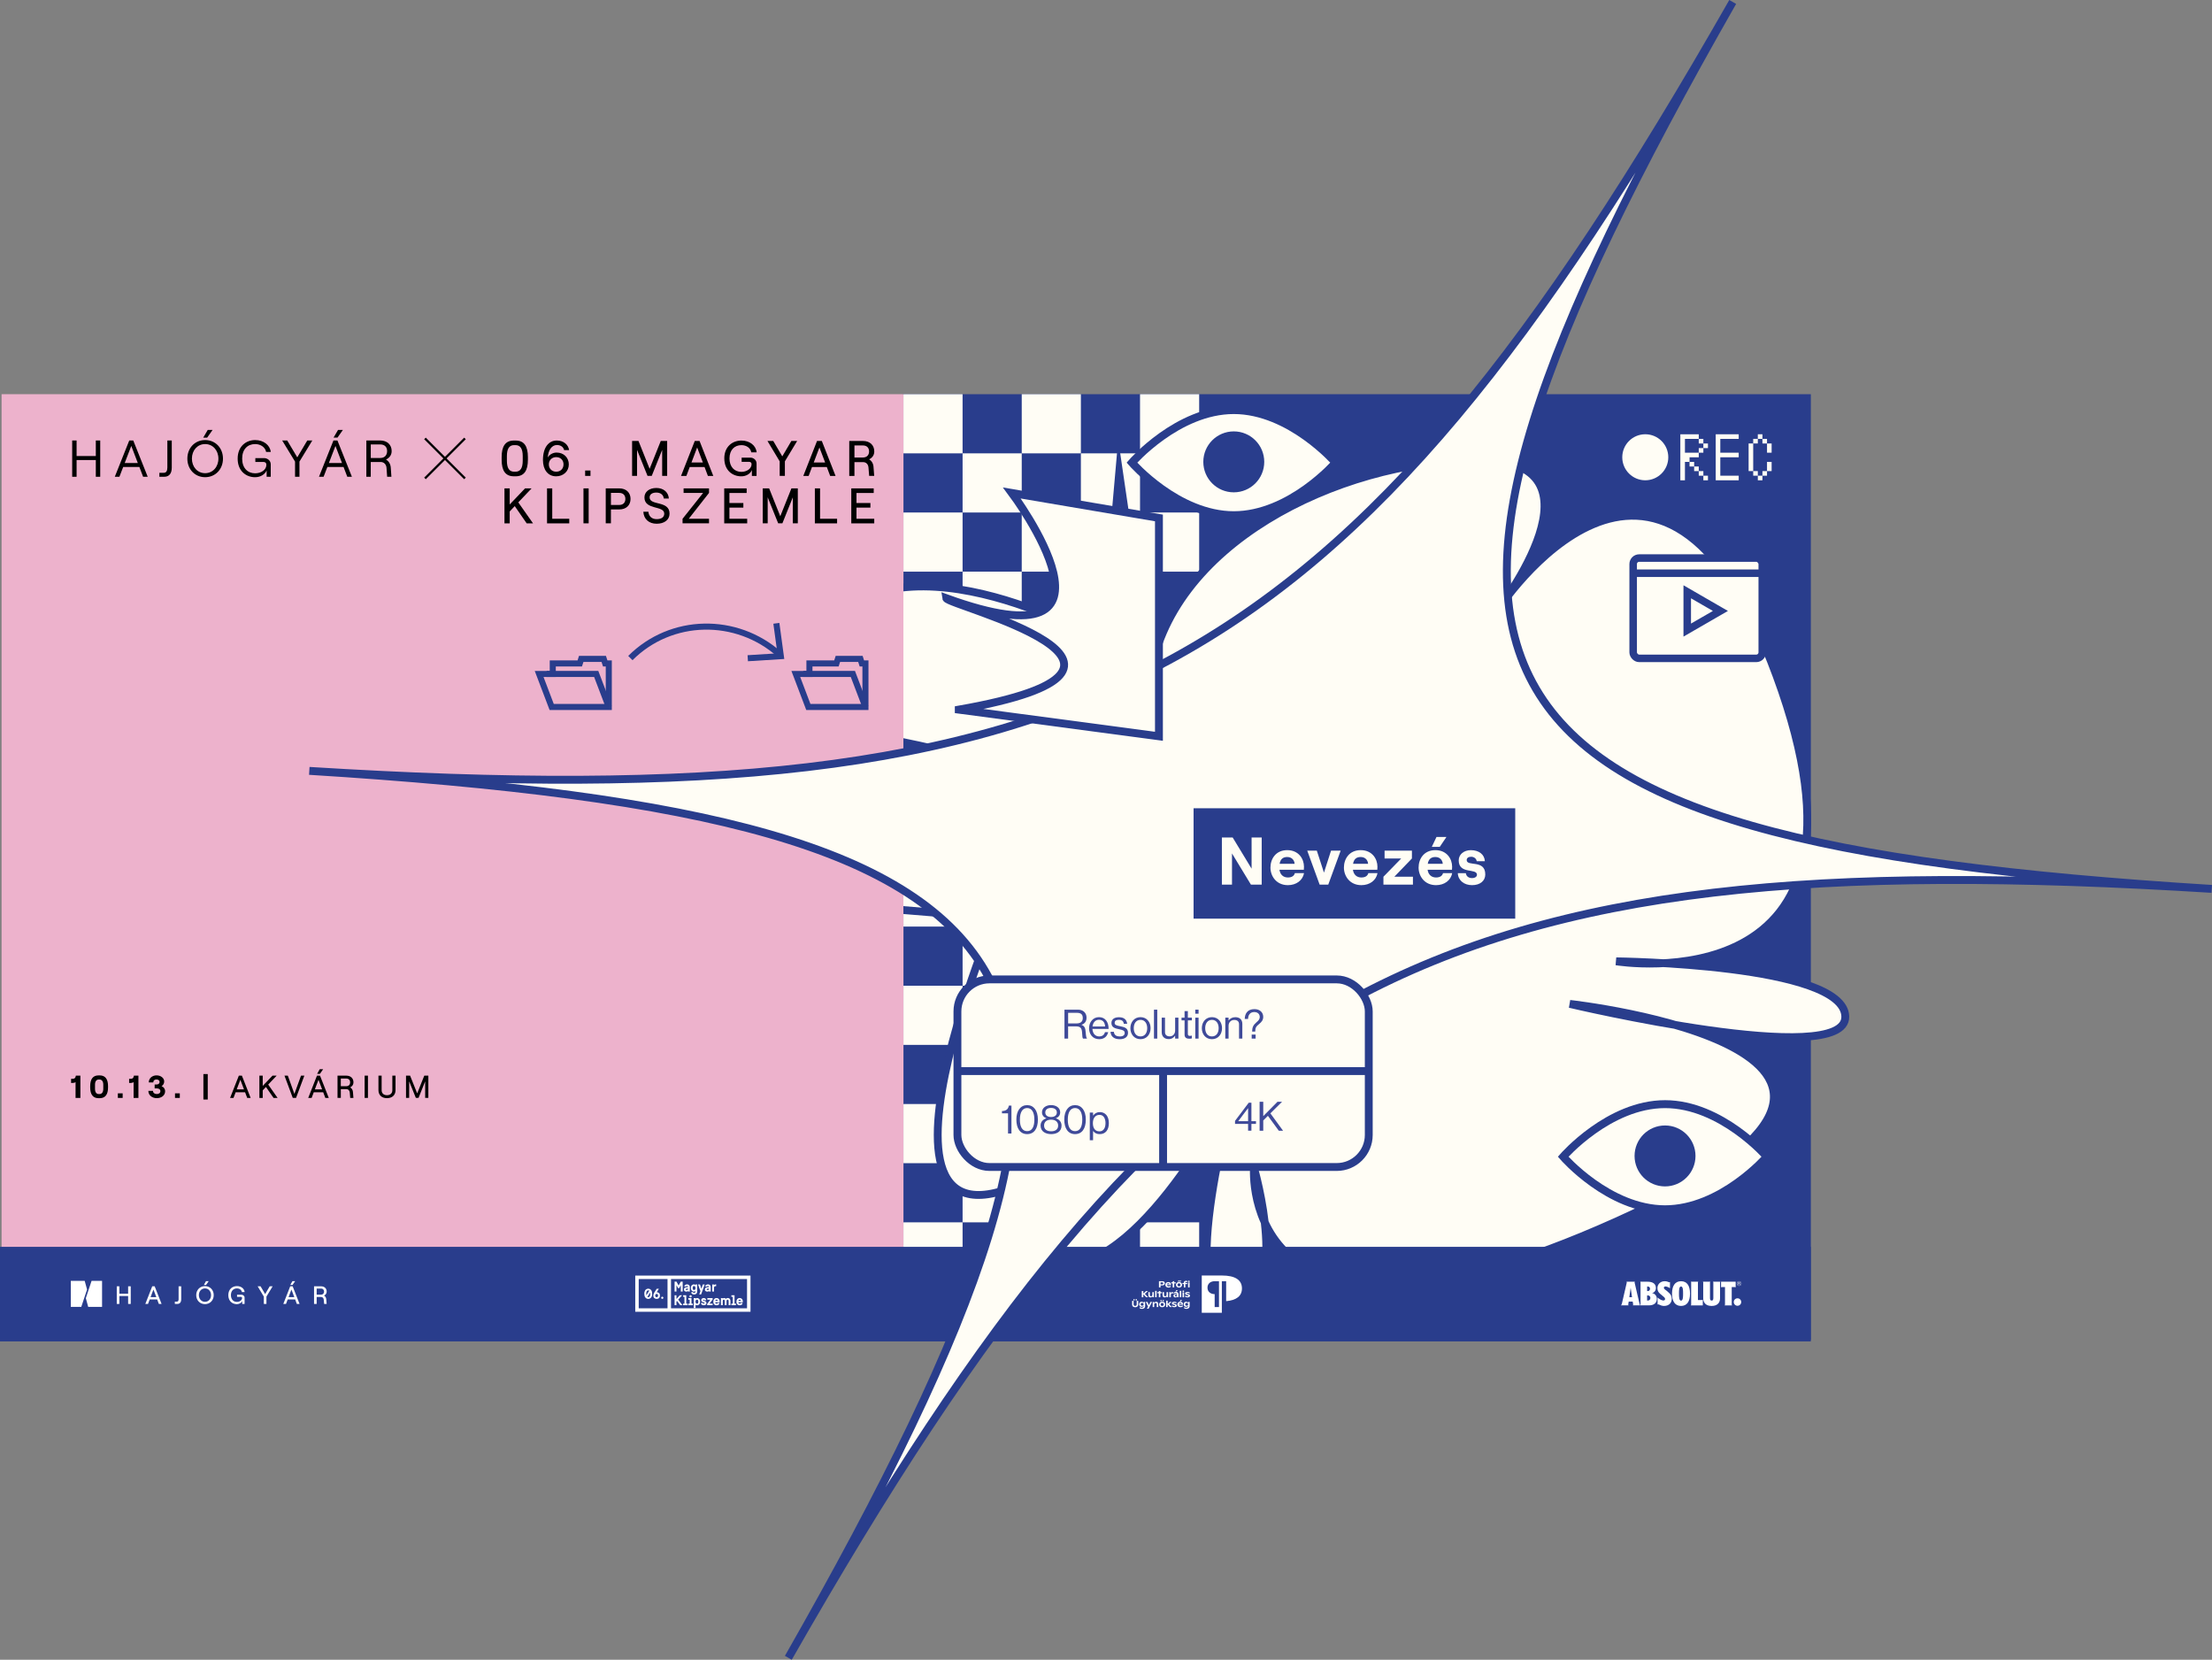 <?xml version="1.0" encoding="UTF-8"?><svg xmlns="http://www.w3.org/2000/svg" viewBox="0 0 1564.78 1174.04"><rect x="0" y="0" width="1564.78" height="1174.04" fill="#808080" stroke="none"/><g id="a"/><g id="b"><g id="c"><rect x="638.78" y="278.84" width="642.22" height="669.03" style="fill:#293d8c;"/><g><g><g><rect x="764.62" y="822.79" width="41.84" height="41.84" style="fill:#fffdf5;"/><rect x="764.62" y="906.47" width="41.84" height="41.84" style="fill:#fffdf5;"/><rect x="806.46" y="780.94" width="41.84" height="41.84" style="fill:#fffdf5;"/><rect x="806.46" y="864.63" width="41.84" height="41.84" style="fill:#fffdf5;"/></g><g><rect x="764.62" y="655.42" width="41.84" height="41.84" style="fill:#fffdf5;"/><rect x="764.62" y="739.1" width="41.84" height="41.84" style="fill:#fffdf5;"/><rect x="806.46" y="613.58" width="41.84" height="41.84" style="fill:#fffdf5;"/><rect x="806.46" y="697.26" width="41.84" height="41.84" style="fill:#fffdf5;"/></g><g><rect x="764.62" y="488.05" width="41.84" height="41.84" style="fill:#fffdf5;"/><rect x="764.62" y="571.73" width="41.84" height="41.84" style="fill:#fffdf5;"/><rect x="806.46" y="446.21" width="41.84" height="41.84" style="fill:#fffdf5;"/><rect x="806.46" y="529.89" width="41.84" height="41.84" style="fill:#fffdf5;"/></g><g><rect x="764.62" y="320.68" width="41.84" height="41.84" style="fill:#fffdf5;"/><rect x="764.62" y="404.36" width="41.84" height="41.84" style="fill:#fffdf5;"/><rect x="806.46" y="278.84" width="41.84" height="41.84" style="fill:#fffdf5;"/><rect x="806.46" y="362.52" width="41.84" height="41.84" style="fill:#fffdf5;"/></g></g><g><g><rect x="680.94" y="822.79" width="41.84" height="41.84" style="fill:#fffdf5;"/><rect x="680.94" y="906.47" width="41.84" height="41.84" style="fill:#fffdf5;"/><rect x="722.78" y="780.94" width="41.84" height="41.84" style="fill:#fffdf5;"/><rect x="722.78" y="864.63" width="41.84" height="41.84" style="fill:#fffdf5;"/></g><g><rect x="680.94" y="655.42" width="41.84" height="41.84" style="fill:#fffdf5;"/><rect x="680.94" y="739.1" width="41.84" height="41.84" style="fill:#fffdf5;"/><rect x="722.78" y="613.58" width="41.84" height="41.84" style="fill:#fffdf5;"/><rect x="722.78" y="697.26" width="41.84" height="41.84" style="fill:#fffdf5;"/></g><g><rect x="680.94" y="488.05" width="41.84" height="41.84" style="fill:#fffdf5;"/><rect x="680.94" y="571.73" width="41.84" height="41.84" style="fill:#fffdf5;"/><rect x="722.78" y="446.21" width="41.84" height="41.84" style="fill:#fffdf5;"/><rect x="722.78" y="529.89" width="41.84" height="41.84" style="fill:#fffdf5;"/></g><g><rect x="680.94" y="320.68" width="41.84" height="41.84" style="fill:#fffdf5;"/><rect x="680.94" y="404.36" width="41.84" height="41.84" style="fill:#fffdf5;"/><rect x="722.78" y="278.84" width="41.84" height="41.84" style="fill:#fffdf5;"/><rect x="722.78" y="362.52" width="41.84" height="41.84" style="fill:#fffdf5;"/></g></g><g><g><rect x="597.25" y="822.79" width="41.84" height="41.84" style="fill:#fffdf5;"/><rect x="597.25" y="906.47" width="41.84" height="41.84" style="fill:#fffdf5;"/><rect x="639.09" y="780.94" width="41.84" height="41.84" style="fill:#fffdf5;"/><rect x="639.09" y="864.63" width="41.84" height="41.84" style="fill:#fffdf5;"/></g><g><rect x="597.25" y="655.42" width="41.84" height="41.84" style="fill:#fffdf5;"/><rect x="597.25" y="739.1" width="41.84" height="41.84" style="fill:#fffdf5;"/><rect x="639.09" y="613.58" width="41.84" height="41.84" style="fill:#fffdf5;"/><rect x="639.09" y="697.26" width="41.84" height="41.84" style="fill:#fffdf5;"/></g><g><rect x="597.25" y="488.05" width="41.84" height="41.84" style="fill:#fffdf5;"/><rect x="597.25" y="571.73" width="41.84" height="41.84" style="fill:#fffdf5;"/><rect x="639.09" y="446.21" width="41.84" height="41.84" style="fill:#fffdf5;"/><rect x="639.09" y="529.89" width="41.84" height="41.84" style="fill:#fffdf5;"/></g><g><rect x="597.25" y="320.68" width="41.84" height="41.84" style="fill:#fffdf5;"/><rect x="597.25" y="404.36" width="41.84" height="41.84" style="fill:#fffdf5;"/><rect x="639.09" y="278.84" width="41.84" height="41.84" style="fill:#fffdf5;"/><rect x="639.09" y="362.52" width="41.84" height="41.84" style="fill:#fffdf5;"/></g></g></g><g><path d="M944.84,327.25s-32.26,37.18-72.06,37.18-72.06-37.18-72.06-37.18c0,0,32.26-37.18,72.06-37.18s72.06,37.18,72.06,37.18Z" style="fill:#fffdf5; stroke:#293d8c; stroke-miterlimit:10; stroke-width:5.61px;"/><circle cx="872.78" cy="326.7" r="18.75" style="fill:#293d8c; stroke:#293d8c; stroke-miterlimit:10; stroke-width:5.61px;"/></g><g><g><path d="M1201.71,307.18v3.26h-9.77v9.77h9.77v3.25h-6.51v3.26h-3.26v13.02h-3.26v-32.55h13.02Zm-6.51,19.53h3.25v3.26h-3.25v-3.26Zm3.25,3.26h3.26v3.25h-3.26v-3.25Zm3.26-19.53h3.26v3.26h-3.26v-3.26Zm0,6.51h3.26v3.26h-3.26v-3.26Zm0,16.28h3.26v3.26h-3.26v-3.26Zm3.26-19.53h3.25v3.26h-3.25v-3.26Zm0,22.79h3.25v3.26h-3.25v-3.26Z" style="fill:#fffdf5;"/><path d="M1229.97,336.48v3.26h-16.27v-32.55h16.27v3.26h-13.02v9.77h13.02v3.25h-13.02v13.02h13.02Z" style="fill:#fffdf5;"/><path d="M1240.23,313.69v19.53h-3.25v-19.53h3.25Zm0-3.26h3.26v3.26h-3.26v-3.26Zm0,22.79h3.26v3.26h-3.26v-3.26Zm3.26-26.04h3.26v3.26h-3.26v-3.26Zm0,29.3h3.26v3.26h-3.26v-3.26Zm3.26-26.04h3.25v3.26h-3.25v-3.26Zm0,22.79h3.25v3.26h-3.25v-3.26Zm6.51-19.53v6.51h-3.26v-6.51h3.26Zm0,13.02v6.51h-3.26v-6.51h3.26Z" style="fill:#fffdf5;"/></g><circle cx="1163.88" cy="323.45" r="16.28" style="fill:#fffdf5;"/></g><path d="M813.23,481.58l-21.52-146.84-10.55,119.82s-140.71-83.37-201.15-8.63c-60.44,74.74,97.04,87.79,97.04,87.79,0,0-172.54-46.06-179.21,3.5-6.67,49.56,45.19,71.98,138.78,67.24l-87.15,31.92,154.37,12.69s-128.03,303.4,71.19,155.64c0,0-81.86,89.19-22.95,90.17,58.92,.98,122.28-127.81,122.28-127.81,0,0-45.1,158.86-2.45,156.05,42.65-2.8,15.16-97.01,15.16-97.01,0,0-12.19,158.59,256.4,37.92,268.59-120.67-32.98-153.91-32.98-153.91,0,0,195.53,46.32,194.88,8.96-.65-37.35-162.05-39.08-162.05-39.08,0,0,200.2,33.03,113.33-202.23-82.6-223.69-197.3-46.12-197.3-46.12,0,0,83.88-107.26-14.85-106.46-98.73,.8-218.92,60.4-231.25,156.4Z" style="fill:#fffdf5; stroke:#293d8c; stroke-miterlimit:10; stroke-width:5.55px;"/><g><path d="M1249.92,818.21s-32.26,37.18-72.06,37.18-72.06-37.18-72.06-37.18c0,0,32.26-37.18,72.06-37.18s72.06,37.18,72.06,37.18Z" style="fill:#fffdf5; stroke:#293d8c; stroke-miterlimit:10; stroke-width:5.61px;"/><circle cx="1177.85" cy="817.66" r="18.75" style="fill:#293d8c; stroke:#293d8c; stroke-miterlimit:10; stroke-width:5.61px;"/></g><g><rect x="1155.31" y="394.75" width="91.32" height="70.95" rx="4.24" ry="4.24" style="fill:#fffdf5; stroke:#293d8c; stroke-miterlimit:10; stroke-width:5.32px;"/><line x1="1246.63" y1="405.47" x2="1155.31" y2="405.47" style="fill:#fffdf5; stroke:#293d8c; stroke-miterlimit:10; stroke-width:5.32px;"/><polygon points="1193.56 432.15 1193.56 418.6 1205.29 425.38 1217.03 432.15 1205.29 438.93 1193.56 445.7 1193.56 432.15" style="fill:#fffdf5; stroke:#293d8c; stroke-miterlimit:10; stroke-width:5.32px;"/></g><rect x="1.11" y="278.84" width="637.96" height="668.21" style="fill:#edb2cc;"/><g><path d="M56.85,776.62h-3.4v-11.23c-.29,.43-1.37,.63-2.05,.63h-1.12v-2.9h1.06c1.33,0,2.09-.52,2.32-2.25h3.2v15.75Z"/><path d="M63.81,769.24v-1.01c0-4.82,1.89-7.54,5.85-7.54h.92c3.96,0,5.85,2.75,5.85,7.54v1.01c0,4.82-1.89,7.56-5.85,7.56h-.92c-3.96,0-5.85-2.75-5.85-7.56Zm6.62,4.64c1.51,0,2.63-1.19,2.63-3.62v-3.04c0-2.43-1.12-3.62-2.63-3.62h-.61c-1.51,0-2.61,1.19-2.61,3.62v3.04c0,2.43,1.1,3.62,2.61,3.62h.61Z"/><path d="M86.77,773.38v3.24h-3.4v-3.24h3.4Z"/><path d="M97.91,776.62h-3.4v-11.23c-.29,.43-1.37,.63-2.05,.63h-1.12v-2.9h1.06c1.33,0,2.09-.52,2.32-2.25h3.2v15.75Z"/><path d="M104.98,771.64h3.26c0,1.49,1.22,2.23,2.68,2.23,1.55,0,2.54-.77,2.54-2.03s-.99-1.96-2.54-1.96h-1.51v-2.77h1.44c1.24,0,2.05-.74,2.05-1.8s-.9-1.73-2.21-1.73-2.23,.63-2.25,2.09h-3.2c.02-3.15,2.66-5,5.51-5,3.08,0,5.4,1.94,5.4,4.28,0,1.46-.74,2.72-1.87,3.35,1.53,.56,2.52,1.91,2.52,3.62,0,3.06-2.75,4.86-5.9,4.86s-5.94-1.91-5.94-5.15Z"/><path d="M127.2,773.38v3.24h-3.4v-3.24h3.4Z"/><path d="M143.88,759.74h3.08v18.01h-3.08v-18.01Z"/><path d="M173.37,772.61h-6.68l-1.51,4.01h-2.41l6.19-15.75h2.16l6.19,15.75h-2.43l-1.51-4.01Zm-.77-2.05l-2.57-6.77-2.57,6.77h5.13Z"/><path d="M188.12,768.85l-2.27,2.41v5.36h-2.36v-15.75h2.36v7.25l6.91-7.25h2.95l-5.99,6.3,6.64,9.45h-2.86l-5.38-7.76Z"/><path d="M201.24,760.86h2.36l4.66,12.94,4.68-12.94h2.36l-5.87,15.75h-2.32l-5.87-15.75Z"/><path d="M228.64,772.61h-6.68l-1.51,4.01h-2.41l6.19-15.75h2.16l6.19,15.75h-2.43l-1.51-4.01Zm-.77-2.05l-2.57-6.77-2.57,6.77h5.13Zm-1.58-10.94h-1.96l1.85-3.33h2.43l-2.32,3.33Z"/><path d="M249.69,772.59l.32,4.03h-2.27l-.31-3.83c-.11-1.4-1.04-2.39-2.39-2.39h-3.94v6.21h-2.34v-15.75h6.17c3.17,0,5.11,1.91,5.11,4.73,0,1.69-.92,2.86-2.32,3.56,1.15,.68,1.89,1.91,1.98,3.44Zm-8.6-4.25h3.76c2.05,0,2.84-1.33,2.84-2.75s-.79-2.7-2.84-2.7h-3.76v5.45Z"/><path d="M257.95,760.86h2.34v15.75h-2.34v-15.75Z"/><path d="M267.72,771.1v-10.24h2.25v10.31c0,2.25,1.53,3.53,3.78,3.53s3.8-1.28,3.8-3.53v-10.31h2.25v10.24c0,3.6-2.43,5.69-6.05,5.69s-6.03-2.09-6.03-5.69Z"/><path d="M287.22,760.86h2.88l5.02,12.56,5.02-12.56h2.88v15.75h-2.25v-11.73l-4.7,11.73h-1.89l-4.73-11.73v11.73h-2.23v-15.75Z"/></g><g><rect y="881.96" width="1280.95" height="66.9" style="fill:#293d8c;"/><g><g><g><polygon points="59.91 906.01 50.1 906.01 50.1 924.42 57.5 924.42 61.59 912.15 59.91 906.01" style="fill:#fff;"/><polygon points="64.79 906.01 60.71 918.27 62.39 924.42 72.2 924.42 72.2 906.01 64.79 906.01" style="fill:#fff;"/></g><g><path d="M92.49,909.87v12.48h-1.85v-5.6h-6.19v5.6h-1.85v-12.48h1.85v5.24h6.19v-5.24h1.85Z" style="fill:#fff;"/><path d="M111.19,919.17h-5.29l-1.19,3.17h-1.91l4.9-12.48h1.71l4.9,12.48h-1.93l-1.19-3.17Zm-.61-1.62l-2.03-5.37-2.03,5.37h4.06Z" style="fill:#fff;"/><path d="M125.15,920.71c.84,0,1.19-.59,1.19-1.73v-9.11h1.85v9.16c0,2.19-1.02,3.32-2.82,3.32h-1.69v-1.64h1.46Z" style="fill:#fff;"/><path d="M138.8,916.11c0-3.67,2.64-6.38,6.2-6.38s6.19,2.71,6.19,6.38-2.64,6.38-6.19,6.38-6.2-2.71-6.2-6.38Zm10.5,0c0-2.73-1.82-4.74-4.3-4.74s-4.31,2.01-4.31,4.74,1.84,4.74,4.31,4.74,4.3-2.01,4.3-4.74Zm-3.6-9.86h1.93l-1.84,2.64h-1.55l1.46-2.64Z" style="fill:#fff;"/><path d="M161.51,916.11c0-4.26,2.96-6.38,6.11-6.38,2.94,0,5.19,1.75,5.44,4.21h-1.93c-.25-1.52-1.68-2.57-3.51-2.57-2.46,0-4.26,1.69-4.26,4.74s1.8,4.8,4.24,4.8c1.91,0,3.64-1.14,3.64-2.76,0-.48-.32-.82-.84-.82h-2.71v-1.5h3.17c.98,0,2.16,.77,2.16,2.1v4.42h-1.68v-2.1c-.53,1.34-2.03,2.25-3.8,2.25-3.12,0-6.04-2.12-6.04-6.38Z" style="fill:#fff;"/><path d="M186.63,917.14l-4.37-7.27h2.07l3.23,5.51,3.24-5.51h2.07l-4.39,7.27v5.21h-1.85v-5.21Z" style="fill:#fff;"/><path d="M208.8,919.17h-5.29l-1.19,3.17h-1.91l4.9-12.48h1.71l4.9,12.48h-1.93l-1.19-3.17Zm-.61-1.62l-2.03-5.37-2.03,5.37h4.06Zm-1.25-8.66h-1.55l1.46-2.64h1.93l-1.84,2.64Z" style="fill:#fff;"/><path d="M230.82,919.16l.25,3.19h-1.8l-.25-3.03c-.09-1.11-.82-1.89-1.89-1.89h-3.12v4.92h-1.85v-12.48h4.88c2.51,0,4.05,1.52,4.05,3.74,0,1.34-.73,2.26-1.84,2.82,.91,.53,1.5,1.52,1.57,2.73Zm-6.81-3.37h2.98c1.62,0,2.25-1.05,2.25-2.17s-.62-2.14-2.25-2.14h-2.98v4.31Z" style="fill:#fff;"/></g></g><g><g><polygon points="478.52 909.09 479.7 911.21 480.43 911.21 481.61 909.09 481.61 913.59 482.93 913.59 482.93 906.55 481.61 906.55 480.07 909.33 478.52 906.55 477.21 906.55 477.21 913.59 478.52 913.59 478.52 909.09" style="fill:#fff;"/><path d="M485.67,910.52c-1.23,.08-1.85,.61-1.85,1.58,0,.52,.16,.9,.48,1.16,.32,.26,.74,.38,1.25,.38,.43,0,.83-.14,1.18-.41l.02,.35h1.21v-3.28c0-.52-.18-.95-.53-1.28-.35-.34-.83-.51-1.43-.51-.47,0-.89,.12-1.26,.37-.37,.25-.61,.57-.73,.96l1.04,.29c.23-.31,.53-.46,.92-.46,.23,0,.42,.06,.54,.19,.13,.12,.19,.3,.19,.53v.06l-1.02,.07Zm1.02,1.59c-.24,.25-.56,.38-.97,.38-.24,0-.41-.04-.49-.11-.09-.07-.13-.17-.13-.29,0-.35,.2-.54,.59-.56l1-.06v.64Z" style="fill:#fff;"/><path d="M489.21,912.8c.14,.19,.31,.35,.5,.48,.19,.13,.39,.22,.58,.28,.2,.06,.4,.08,.6,.08,.39,0,.75-.12,1.07-.35v.27c0,.3-.08,.53-.24,.7-.16,.17-.39,.26-.68,.26-.45,0-.79-.2-1.04-.61l-1.11,.28c.14,.47,.39,.83,.77,1.09,.37,.26,.83,.39,1.36,.39,.67,0,1.2-.2,1.6-.59,.4-.39,.6-.9,.6-1.52v-4.98h-1.2l-.02,.34c-.3-.27-.66-.41-1.08-.41-.21,0-.42,.03-.62,.08-.2,.06-.4,.15-.59,.28-.19,.13-.36,.29-.51,.48-.14,.19-.26,.44-.35,.73-.09,.3-.13,.62-.13,.99s.04,.69,.13,.99c.09,.3,.2,.54,.35,.73Zm.88-2.43c.06-.2,.14-.34,.24-.44,.1-.1,.2-.16,.3-.2,.1-.04,.21-.06,.33-.06s.22,.02,.33,.06c.1,.04,.2,.1,.29,.19,.1,.09,.18,.21,.24,.37,.07,.16,.12,.36,.14,.58v.61c-.03,.19-.08,.35-.15,.49-.07,.14-.15,.24-.25,.31-.1,.07-.19,.12-.29,.16-.1,.03-.21,.05-.32,.05-.12,0-.23-.02-.33-.06-.1-.04-.2-.11-.3-.2-.1-.1-.18-.24-.24-.44s-.09-.43-.09-.71,.03-.52,.09-.71Z" style="fill:#fff;"/><polygon points="494.67 915.61 495.96 915.61 498.53 908.57 497.16 908.57 496.16 911.6 495.16 908.57 493.79 908.57 495.5 913.27 494.67 915.61" style="fill:#fff;"/><path d="M500.48,910.52c-1.23,.08-1.85,.61-1.85,1.58,0,.52,.16,.9,.48,1.16,.32,.26,.74,.38,1.25,.38,.43,0,.83-.14,1.18-.41l.02,.35h1.21v-3.28c0-.52-.18-.95-.53-1.28-.35-.34-.83-.51-1.43-.51-.47,0-.89,.12-1.26,.37-.37,.25-.61,.57-.73,.96l1.04,.29c.23-.31,.53-.46,.92-.46,.23,0,.42,.06,.54,.19,.13,.12,.19,.3,.19,.53v.06l-1.02,.07Zm1.02,1.59c-.24,.25-.56,.38-.97,.38-.24,0-.41-.04-.49-.11-.09-.07-.13-.17-.13-.29,0-.35,.2-.54,.59-.56l1-.06v.64Z" style="fill:#fff;"/><path d="M505.1,910.82c.1-.69,.41-1.04,.92-1.04,.18,0,.35,.03,.52,.09l.12-1.31c-.15-.03-.31-.04-.46-.04-.44,0-.82,.17-1.14,.5l-.02-.43h-1.21v5.01h1.27v-2.77Z" style="fill:#fff;"/><polygon points="478.52 923.24 478.52 920.67 478.92 920.23 481.2 923.24 482.78 923.24 479.76 919.29 482.52 916.2 480.87 916.2 478.52 918.85 478.52 916.2 477.21 916.2 477.21 923.24 478.52 923.24" style="fill:#fff;"/><polygon points="486.43 922.13 485.46 922.13 485.46 916.2 483.24 916.2 483.24 917.32 484.2 917.32 484.2 922.13 483.24 922.13 483.24 923.24 486.43 923.24 486.43 922.13" style="fill:#fff;"/><polygon points="489.14 918.23 486.92 918.23 486.92 919.35 487.88 919.35 487.88 922.13 486.92 922.13 486.92 923.24 490.11 923.24 490.11 922.13 489.14 922.13 489.14 918.23" style="fill:#fff;"/><path d="M487.71,916.94c0,.22,.08,.41,.23,.57,.16,.15,.35,.23,.57,.23s.41-.08,.57-.23c.16-.16,.23-.35,.23-.57s-.08-.41-.23-.56c-.16-.15-.35-.23-.57-.23s-.41,.08-.57,.23c-.16,.15-.23,.34-.23,.56Z" style="fill:#fff;"/><path d="M492,918.57l-.02-.34h-1.21v7.04h1.27v-2.32c.32,.24,.67,.35,1.07,.35,.21,0,.41-.03,.61-.08,.2-.06,.39-.15,.58-.28,.19-.13,.36-.29,.5-.48,.14-.19,.26-.44,.35-.73,.09-.3,.13-.63,.13-.99s-.04-.69-.13-.99c-.09-.3-.21-.54-.35-.73-.14-.19-.31-.35-.51-.48-.19-.13-.39-.22-.59-.28-.2-.06-.41-.08-.62-.08-.42,0-.78,.14-1.08,.41Zm1.68,1.01c.1,.1,.18,.24,.24,.44,.06,.19,.09,.43,.09,.71,0,.23-.02,.42-.06,.6-.04,.17-.09,.31-.15,.41-.06,.1-.14,.18-.23,.25-.09,.06-.17,.11-.25,.13-.08,.02-.17,.03-.26,.03-.24,0-.46-.09-.65-.28-.19-.18-.31-.49-.37-.93v-.61c.03-.19,.08-.35,.15-.48,.07-.14,.15-.24,.25-.31,.09-.07,.19-.12,.29-.16,.1-.03,.2-.05,.32-.05,.12,0,.23,.02,.34,.06,.1,.04,.21,.11,.31,.2Z" style="fill:#fff;"/><path d="M499.48,920.9c-.08-.1-.18-.2-.3-.28-.12-.09-.24-.16-.37-.22-.13-.06-.27-.12-.44-.18l-.32-.12c-.3-.11-.5-.19-.6-.24-.1-.05-.15-.12-.15-.21,0-.09,.05-.17,.15-.23,.1-.06,.22-.09,.36-.09,.29,0,.52,.19,.69,.57l1.11-.29c-.13-.48-.34-.84-.65-1.08-.31-.24-.69-.36-1.14-.36-.51,0-.94,.14-1.27,.42-.34,.28-.51,.65-.51,1.09,0,.17,.03,.33,.09,.47,.06,.14,.13,.26,.21,.35,.08,.09,.19,.18,.32,.27,.14,.09,.25,.15,.35,.19,.1,.04,.23,.1,.39,.16l.37,.14c.27,.1,.45,.19,.55,.25,.1,.07,.15,.15,.15,.25,0,.12-.06,.22-.18,.28-.12,.07-.27,.1-.45,.1-.42,0-.73-.2-.93-.61l-1.11,.28c.28,.99,.94,1.48,2,1.48,.36,0,.69-.06,.98-.17,.29-.11,.53-.29,.71-.53,.18-.24,.27-.53,.27-.87,0-.17-.02-.33-.07-.47-.05-.14-.11-.26-.19-.36Z" style="fill:#fff;"/><polygon points="500.37 919.35 502.5 919.35 500.26 922.35 500.26 923.24 504.13 923.24 504.13 922.13 501.92 922.13 504.13 919.17 504.13 918.23 500.37 918.23 500.37 919.35" style="fill:#fff;"/><path d="M505.61,918.53c-.2,.13-.37,.29-.51,.49-.14,.19-.26,.44-.35,.74-.09,.3-.13,.63-.13,.99,0,.45,.06,.84,.19,1.18,.13,.34,.3,.6,.52,.8,.22,.19,.46,.34,.73,.43,.27,.09,.56,.14,.87,.14,.51,0,.95-.13,1.33-.39,.38-.26,.63-.62,.76-1.09l-1.11-.28c-.24,.41-.58,.61-1.02,.61-.57,0-.89-.33-.98-.98h3.23v-.42c0-.36-.04-.69-.13-.99-.09-.3-.2-.54-.35-.73-.14-.19-.31-.35-.51-.49s-.4-.22-.61-.28c-.21-.06-.43-.08-.67-.08s-.45,.03-.66,.08c-.21,.06-.42,.15-.61,.28Zm1.28,.79c.48,0,.79,.28,.91,.83h-1.84c.13-.55,.44-.83,.93-.83Z" style="fill:#fff;"/><path d="M511.25,920.24c.05-.34,.14-.57,.28-.71,.14-.13,.29-.2,.45-.2,.08,0,.16,.01,.23,.04,.08,.03,.15,.08,.23,.15,.08,.07,.14,.18,.19,.32,.05,.14,.07,.32,.07,.52v2.88h1.27v-3.01c.1-.61,.35-.91,.74-.91,.08,0,.16,.01,.24,.04,.08,.03,.15,.08,.23,.15,.08,.07,.14,.18,.19,.32,.05,.14,.07,.32,.07,.52v2.88h1.27v-2.95c0-.3-.04-.58-.11-.82-.07-.25-.17-.45-.29-.61-.12-.16-.26-.29-.42-.4-.16-.11-.33-.18-.49-.23-.17-.05-.34-.07-.51-.07-.51,0-.98,.19-1.41,.56-.32-.37-.72-.56-1.22-.56-.36,0-.7,.14-1.03,.41l-.02-.34h-1.21v5.01h1.27v-3.01Z" style="fill:#fff;"/><polygon points="520.6 922.13 519.62 922.13 519.62 916.2 517.4 916.2 517.4 917.32 518.36 917.32 518.36 922.13 517.4 922.13 517.4 923.24 520.6 923.24 520.6 922.13" style="fill:#fff;"/><path d="M521.69,922.73c.22,.19,.46,.34,.73,.43,.27,.09,.56,.14,.87,.14,.51,0,.95-.13,1.33-.39,.38-.26,.63-.62,.76-1.09l-1.11-.28c-.24,.41-.58,.61-1.02,.61-.57,0-.89-.33-.98-.98h3.23v-.42c0-.36-.04-.69-.13-.99-.09-.3-.2-.54-.35-.73-.14-.19-.31-.35-.51-.49-.2-.13-.4-.22-.61-.28-.21-.06-.43-.08-.67-.08s-.45,.03-.66,.08c-.21,.06-.42,.15-.61,.28-.2,.13-.37,.29-.51,.49-.14,.19-.26,.44-.35,.74-.09,.3-.13,.63-.13,.99,0,.45,.06,.84,.19,1.18,.13,.34,.3,.6,.52,.8Zm1.55-3.4c.48,0,.79,.28,.91,.83h-1.84c.13-.55,.44-.83,.93-.83Z" style="fill:#fff;"/><path d="M528.46,902.29h-79.08v25.6h81.53v-25.6h-2.45Zm-76.63,2.45h20.38v20.7h-20.38v-20.7Zm76.63,20.7h-53.79v-20.7h53.79v20.7Z" style="fill:#fff;"/></g><g><path d="M458.57,911.55c.28,0,.55,.04,.81,.12,.26,.08,.51,.21,.75,.39s.45,.41,.63,.68c.18,.27,.32,.62,.43,1.03,.11,.42,.16,.88,.16,1.4s-.05,.99-.16,1.4c-.11,.42-.25,.76-.43,1.03s-.39,.5-.63,.68-.49,.31-.75,.39c-.26,.08-.53,.12-.81,.12s-.56-.04-.81-.12c-.26-.08-.51-.21-.75-.39s-.45-.41-.63-.68-.32-.62-.42-1.03c-.11-.42-.16-.88-.16-1.4s.05-.99,.16-1.4c.11-.42,.25-.76,.42-1.03,.18-.27,.38-.5,.63-.68s.49-.31,.75-.39c.26-.08,.53-.12,.81-.12Zm-1.34,4.68l2.06-3.26c-.17-.14-.41-.21-.72-.21-.14,0-.28,.02-.4,.06s-.25,.11-.38,.22c-.13,.11-.24,.25-.33,.42-.09,.17-.17,.41-.22,.7-.06,.29-.09,.63-.09,1.02s.03,.74,.08,1.05Zm.7,1.18c.17,.1,.38,.16,.64,.16,.14,0,.27-.02,.4-.06s.25-.11,.38-.22c.13-.11,.24-.25,.33-.42,.09-.17,.17-.4,.23-.69,.06-.29,.09-.63,.09-1.02,0-.36-.02-.66-.07-.91l-1.99,3.15Z" style="fill:#fff;"/><path d="M462.15,916.49c0-.73,.23-1.44,.68-2.15l1.73-2.74h1.59l-1.61,2.46c.71,0,1.27,.21,1.69,.62,.42,.41,.62,.99,.62,1.74s-.21,1.33-.62,1.74c-.41,.41-.98,.62-1.69,.62s-1.29-.21-1.73-.62-.66-.97-.66-1.67Zm1.35-.06c0,.37,.09,.65,.27,.84s.43,.3,.76,.3,.57-.1,.74-.3c.16-.2,.25-.48,.25-.84s-.08-.65-.25-.85c-.17-.2-.41-.3-.73-.3s-.58,.1-.76,.3c-.18,.2-.27,.49-.27,.85Z" style="fill:#fff;"/><path d="M467.74,917.99c0-.21,.07-.39,.22-.54,.15-.15,.33-.22,.54-.22s.39,.08,.54,.22c.15,.15,.22,.33,.22,.54s-.07,.4-.22,.54c-.15,.15-.33,.22-.54,.22s-.39-.07-.54-.22-.22-.33-.22-.54Z" style="fill:#fff;"/></g></g><g><path d="M864.34,902.22h-14.21v26.4h14.21v-22.33h3.05v14.09c7.29-.63,11.17-3.64,11.17-9.01,0-6.07-4.96-9.14-14.21-9.14Zm-2.03,22.33h-3.05v-9.14h0c-2.7,0-5.08-1.53-5.08-4.57s2.37-4.57,5.08-4.57h3.05v18.27Z" style="fill:#fff;"/><g><path d="M823.25,906.46c.24,.12,.42,.3,.55,.52s.19,.49,.19,.78-.07,.55-.21,.78-.34,.4-.62,.52-.6,.19-.98,.19h-1.23v1.4h-1.1v-4.38h2.53c.34,0,.62,.06,.87,.19Zm-.62,1.85c.16-.12,.24-.3,.24-.52s-.07-.39-.22-.51-.35-.18-.61-.18h-1.09v1.4h1c.3,0,.52-.06,.68-.18Z" style="fill:#fff;"/><path d="M828.3,909.02h-2.88c.06,.28,.21,.5,.45,.66s.56,.23,.96,.23c.26,0,.5-.04,.73-.12s.43-.18,.62-.32v.82c-.19,.14-.43,.26-.71,.34s-.58,.13-.88,.13c-.45,0-.84-.08-1.17-.25s-.59-.4-.78-.69-.27-.64-.27-1.02c0-.36,.08-.68,.25-.97s.4-.52,.72-.69,.68-.25,1.1-.25,.74,.07,1.02,.21,.49,.34,.63,.6,.22,.57,.22,.93v.38Zm-2.53-1.1c-.18,.13-.29,.31-.34,.54h1.97c-.02-.24-.12-.42-.28-.54s-.39-.19-.67-.19-.51,.07-.68,.2Z" style="fill:#fff;"/><path d="M831.72,907.84h-1.08v2.82h-1.07v-2.82h-1.01v-.79h1.01v-.67l1.07-.21v.89h1.08v.79Z" style="fill:#fff;"/><path d="M832.91,910.51c-.32-.17-.57-.41-.75-.7s-.26-.63-.26-.99,.09-.69,.26-.99,.42-.52,.75-.69,.7-.25,1.13-.25,.81,.08,1.14,.25,.57,.39,.74,.69,.26,.62,.26,.99-.09,.69-.26,.99-.42,.53-.74,.7-.7,.26-1.14,.26-.81-.09-1.13-.26Zm1.7-.73c.16-.09,.28-.22,.37-.38s.13-.35,.13-.56-.04-.4-.13-.56-.21-.29-.37-.38-.35-.14-.57-.14-.41,.05-.57,.14-.28,.22-.37,.38-.13,.35-.13,.56,.04,.4,.13,.56,.21,.29,.37,.38,.35,.14,.57,.14,.4-.05,.56-.14Zm-.9-4.14h.77l-.74,1h-.63l.6-1Zm1.15,0h.77l-.74,1h-.63l.6-1Z" style="fill:#fff;"/><path d="M838.52,907.45v.06h1.36v.78h-1.35v2.37h-1.06v-2.37h-.97v-.78h.96v-.08s0-.06,0-.11c0-.43,.13-.76,.4-.99s.65-.34,1.15-.34c.2,0,.38,.02,.54,.06s.3,.09,.41,.16v.75c-.19-.12-.42-.19-.71-.19-.51,0-.75,.22-.73,.66Zm2.17-.63c-.09-.04-.17-.1-.22-.18s-.08-.16-.08-.26,.03-.18,.08-.25,.13-.13,.22-.18,.2-.06,.31-.06,.22,.02,.31,.06,.16,.1,.22,.18,.08,.16,.08,.25-.03,.18-.08,.26-.12,.14-.22,.18-.19,.07-.31,.07-.22-.02-.32-.07Zm-.22,.35h1.06v3.49h-1.06v-3.49Z" style="fill:#fff;"/><path d="M810.74,917.61l-1.95-2.13v2.13h-1.1v-4.38h1.1v1.81l1.94-1.81h1.37l-2.2,1.99,2.24,2.38h-1.41Z" style="fill:#fff;"/><path d="M816.24,913.99v3.61h-1.06v-.74c-.12,.29-.3,.5-.54,.65s-.51,.22-.83,.22c-.47,0-.83-.14-1.09-.41s-.38-.67-.38-1.18v-2.16h1.06v1.94c0,.33,.07,.57,.21,.73s.35,.24,.64,.24,.52-.09,.68-.27,.24-.43,.24-.74v-1.89h1.06Z" style="fill:#fff;"/><path d="M817.15,913.1h1.06v4.5h-1.06v-4.5Z" style="fill:#fff;"/><path d="M821.91,914.79h-1.08v2.82h-1.07v-2.82h-1.01v-.79h1.01v-.67l1.07-.21v.89h1.08v.79Z" style="fill:#fff;"/><path d="M826.29,913.99v3.61h-1.06v-.74c-.12,.29-.3,.5-.54,.65s-.51,.22-.83,.22c-.47,0-.83-.14-1.09-.41s-.38-.67-.38-1.18v-2.16h1.06v1.94c0,.33,.07,.57,.21,.73s.35,.24,.64,.24,.52-.09,.68-.27,.24-.43,.24-.74v-1.89h1.06Z" style="fill:#fff;"/><path d="M829.83,914.07v.98c-.07-.05-.16-.09-.26-.12s-.21-.05-.34-.05c-.19,0-.36,.04-.51,.13s-.26,.22-.34,.41-.12,.41-.12,.68v1.51h-1.07v-3.61h1.05v.99c.09-.36,.22-.62,.4-.8s.4-.26,.66-.26c.21,0,.38,.05,.53,.15Z" style="fill:#fff;"/><path d="M832.82,914.05c.29,.14,.51,.34,.66,.61s.23,.6,.23,.98v1.96h-1.04v-.49c-.12,.2-.29,.35-.51,.46s-.46,.15-.74,.15c-.26,0-.5-.05-.7-.16s-.35-.25-.46-.43-.16-.38-.16-.61,.06-.43,.17-.61,.27-.32,.48-.42,.45-.15,.72-.15c.53,0,.93,.17,1.19,.52v-.15c0-.22-.06-.41-.16-.56s-.24-.27-.42-.34-.38-.11-.61-.11c-.47,0-.86,.16-1.2,.48v-.88c.43-.31,.93-.47,1.5-.47,.4,0,.74,.07,1.03,.21Zm-.55,2.92c.13-.05,.22-.12,.29-.2s.11-.19,.11-.29-.03-.2-.1-.28-.16-.15-.29-.19-.27-.07-.43-.07-.29,.02-.41,.07-.2,.11-.26,.2-.09,.18-.09,.29,.03,.21,.09,.29,.14,.15,.26,.2,.24,.07,.4,.07,.3-.02,.43-.07Zm-.09-4.4h1l-.9,1h-.77l.66-1Z" style="fill:#fff;"/><path d="M834.56,913.1h1.06v4.5h-1.06v-4.5Z" style="fill:#fff;"/><path d="M836.76,913.77c-.09-.04-.17-.1-.22-.18s-.08-.16-.08-.26,.03-.18,.08-.25,.13-.13,.22-.18,.2-.06,.31-.06,.22,.02,.31,.06,.16,.1,.22,.18,.08,.16,.08,.25-.03,.18-.08,.26-.12,.14-.22,.18-.19,.07-.31,.07-.22-.02-.32-.07Zm-.22,.35h1.06v3.49h-1.06v-3.49Z" style="fill:#fff;"/><path d="M839.16,917.59c-.3-.08-.57-.21-.82-.37v-.82c.22,.17,.48,.3,.78,.4s.59,.14,.89,.14c.22,0,.39-.03,.51-.1s.17-.16,.17-.28c0-.09-.03-.16-.09-.22s-.17-.12-.34-.16l-.8-.19c-.39-.1-.67-.23-.84-.4s-.26-.38-.26-.64c0-.22,.07-.41,.21-.58s.33-.3,.59-.39,.56-.14,.91-.14c.31,0,.6,.04,.85,.11s.48,.17,.66,.29v.79c-.19-.13-.4-.23-.64-.31s-.5-.11-.77-.11c-.24,0-.42,.03-.54,.09s-.18,.14-.18,.25c0,.09,.04,.16,.12,.21s.22,.1,.41,.14l.71,.16c.36,.07,.63,.19,.82,.36s.28,.41,.28,.71c0,.23-.07,.44-.2,.62s-.33,.32-.58,.41-.56,.15-.91,.15c-.32,0-.63-.04-.93-.13Z" style="fill:#fff;"/><path d="M801.86,924.45c-.33-.16-.58-.39-.75-.69s-.26-.65-.26-1.05v-2.54h1.09v2.52c0,.34,.1,.6,.29,.78s.46,.27,.8,.27,.6-.09,.79-.28,.29-.44,.29-.78v-2.52h1.09v2.54c0,.4-.09,.75-.27,1.05s-.43,.53-.75,.69-.71,.24-1.14,.24-.82-.08-1.15-.24Zm.1-4.6c-.08-.05-.15-.11-.19-.19s-.07-.16-.07-.25,.02-.17,.07-.25,.11-.13,.19-.18,.17-.06,.26-.06,.18,.02,.26,.06,.14,.1,.19,.18,.07,.16,.07,.25-.02,.17-.07,.25-.11,.14-.19,.18-.17,.07-.26,.07-.18-.02-.26-.07Zm1.59,0c-.08-.05-.14-.11-.19-.19s-.07-.16-.07-.25,.02-.17,.07-.25,.11-.13,.19-.18,.17-.06,.26-.06,.19,.02,.27,.06,.14,.1,.19,.18,.07,.16,.07,.25-.02,.17-.07,.25-.11,.14-.19,.18-.17,.07-.26,.07-.18-.02-.26-.07Z" style="fill:#fff;"/><path d="M810.07,920.94v2.89c0,.42-.09,.78-.28,1.08s-.45,.53-.8,.69-.75,.24-1.22,.24c-.31,0-.61-.04-.89-.12s-.52-.19-.71-.34v-.85c.17,.15,.39,.28,.64,.37s.51,.14,.79,.14c.48,0,.83-.11,1.07-.34s.36-.56,.36-.99v-.23c-.14,.31-.33,.54-.57,.69s-.53,.24-.87,.24-.65-.08-.91-.23-.47-.36-.61-.63-.22-.57-.22-.91c0-.36,.08-.68,.23-.96s.36-.5,.63-.65,.58-.23,.92-.23,.62,.07,.85,.22,.42,.37,.56,.67v-.74h1.06Zm-1.56,2.55c.16-.09,.29-.21,.38-.36s.13-.33,.13-.52-.04-.37-.13-.52-.21-.27-.37-.36-.34-.13-.55-.13-.39,.04-.55,.13-.28,.21-.36,.36-.13,.33-.13,.53,.04,.36,.13,.51,.2,.27,.36,.35,.33,.13,.54,.13,.4-.04,.56-.13Z" style="fill:#fff;"/><path d="M814.95,920.94l-2.43,4.8h-1.19l.81-1.5-1.57-3.3h1.14l1.01,2.31,1.09-2.31h1.13Z" style="fill:#fff;"/><path d="M818.68,920.99c.22,.13,.39,.33,.5,.59s.17,.57,.17,.94v2.04h-1.06v-1.8c0-.36-.07-.62-.21-.8s-.36-.26-.65-.26c-.21,0-.38,.04-.52,.13s-.25,.21-.32,.36-.11,.34-.11,.55v1.83h-1.06v-3.61h1.05v.82c.13-.33,.31-.57,.54-.73s.52-.24,.87-.24c.32,0,.58,.07,.8,.2Z" style="fill:#fff;"/><path d="M820.99,924.4c-.32-.17-.57-.41-.75-.7s-.26-.63-.26-.99,.09-.69,.26-.99,.42-.52,.75-.69,.7-.25,1.13-.25,.81,.08,1.14,.25,.57,.39,.74,.69,.26,.62,.26,.99-.09,.69-.26,.99-.42,.53-.74,.7-.7,.26-1.14,.26-.81-.09-1.13-.26Zm.12-3.97c-.08-.04-.14-.1-.19-.18s-.07-.15-.07-.24,.02-.16,.07-.23,.11-.12,.19-.16,.17-.06,.26-.06,.18,.02,.26,.06,.14,.09,.19,.16,.07,.15,.07,.23-.02,.16-.07,.24-.11,.13-.19,.18-.17,.07-.26,.07-.18-.02-.26-.07Zm1.57,3.23c.16-.09,.28-.22,.37-.38s.13-.35,.13-.56-.04-.4-.13-.56-.21-.29-.37-.38-.35-.14-.57-.14-.41,.05-.57,.14-.28,.22-.37,.38-.13,.35-.13,.56,.04,.4,.13,.56,.21,.29,.37,.38,.35,.14,.57,.14,.4-.05,.56-.14Zm-.1-3.23c-.08-.04-.15-.1-.19-.18s-.07-.15-.07-.24,.02-.16,.07-.23,.11-.12,.19-.16,.17-.06,.27-.06,.18,.02,.26,.06,.14,.09,.19,.16,.07,.15,.07,.23-.02,.16-.07,.24-.11,.13-.19,.18-.17,.07-.26,.07-.18-.02-.27-.07Z" style="fill:#fff;"/><path d="M827.6,924.55l-1.59-1.91v1.91h-1.07v-4.5h1.07v2.31l1.47-1.42h1.29l-1.68,1.55,1.8,2.06h-1.29Z" style="fill:#fff;"/><path d="M829.82,924.54c-.3-.08-.57-.21-.82-.37v-.82c.22,.17,.48,.3,.78,.4s.59,.14,.89,.14c.22,0,.39-.03,.51-.1s.17-.16,.17-.28c0-.09-.03-.16-.09-.22s-.17-.12-.34-.16l-.8-.19c-.39-.1-.67-.23-.84-.4s-.26-.38-.26-.64c0-.22,.07-.41,.21-.58s.33-.3,.59-.39,.56-.14,.91-.14c.31,0,.6,.04,.85,.11s.48,.17,.66,.29v.79c-.19-.13-.4-.23-.64-.31s-.5-.11-.77-.11c-.24,0-.42,.03-.54,.09s-.18,.14-.18,.25c0,.09,.04,.16,.12,.21s.22,.1,.41,.14l.71,.16c.36,.07,.63,.19,.82,.36s.28,.41,.28,.71c0,.23-.07,.44-.2,.62s-.33,.32-.58,.41-.56,.15-.91,.15c-.32,0-.63-.04-.93-.13Z" style="fill:#fff;"/><path d="M836.82,922.91h-2.88c.06,.28,.21,.5,.45,.66s.56,.23,.96,.23c.26,0,.5-.04,.73-.12s.43-.18,.62-.32v.82c-.19,.14-.43,.26-.71,.34s-.58,.13-.88,.13c-.45,0-.84-.08-1.17-.25s-.59-.4-.78-.69-.27-.64-.27-1.02c0-.36,.08-.68,.25-.97s.4-.52,.72-.69,.68-.25,1.1-.25,.74,.07,1.02,.21,.49,.34,.63,.6,.22,.57,.22,.93v.38Zm-2.53-1.1c-.18,.13-.29,.31-.34,.54h1.97c-.02-.24-.12-.42-.28-.54s-.39-.19-.67-.19-.51,.07-.68,.2Zm.9-2.29h1l-.9,1h-.77l.66-1Z" style="fill:#fff;"/><path d="M841.55,920.94v2.89c0,.42-.09,.78-.28,1.08s-.45,.53-.8,.69-.75,.24-1.22,.24c-.31,0-.61-.04-.89-.12s-.52-.19-.71-.34v-.85c.17,.15,.39,.28,.64,.37s.51,.14,.79,.14c.48,0,.83-.11,1.07-.34s.36-.56,.36-.99v-.23c-.14,.31-.33,.54-.57,.69s-.53,.24-.87,.24-.65-.08-.91-.23-.47-.36-.61-.63-.22-.57-.22-.91c0-.36,.08-.68,.23-.96s.36-.5,.63-.65,.58-.23,.92-.23,.62,.07,.85,.22,.42,.37,.56,.67v-.74h1.06Zm-1.56,2.55c.16-.09,.29-.21,.38-.36s.13-.33,.13-.52-.04-.37-.13-.52-.21-.27-.37-.36-.34-.13-.55-.13-.39,.04-.55,.13-.28,.21-.36,.36-.13,.33-.13,.53,.04,.36,.13,.51,.2,.27,.36,.35,.33,.13,.54,.13,.4-.04,.56-.13Z" style="fill:#fff;"/></g></g><g><path d="M1229.11,918.36c-1.46,0-2.64,1.18-2.64,2.64s1.18,2.64,2.64,2.64,2.64-1.18,2.64-2.64-1.18-2.64-2.64-2.64Z" style="fill:#fff;"/><path d="M1211.97,906.92c.04,.1,.05,.23,.05,.38v10.92c0,.64-.08,1.05-.3,1.35-.21,.28-.52,.42-.88,.42s-.67-.14-.88-.42c-.22-.3-.3-.71-.3-1.35v-10.92c0-.15,.02-.27,.05-.38,.08-.22,.24-.31,.24-.31h-5.37s.16,.08,.24,.31c.04,.1,.05,.23,.05,.38v11.12c0,2.96,1.81,5.34,5.85,5.34h.21c4.03,0,5.84-2.38,5.84-5.34v-11.12c0-.15,.02-.27,.06-.38,.08-.22,.24-.31,.24-.31h-5.37s.16,.08,.24,.31Z" style="fill:#fff;"/><path d="M1204.28,919.53c-.1,.04-.23,.05-.38,.05h-2.77v-12.29c0-.15,.02-.27,.05-.37,.08-.22,.24-.31,.24-.31h-5.37s.16,.08,.24,.31c.03,.08,.04,.17,.05,.28v15.49c0,.15-.01,.27-.05,.37-.08,.22-.24,.31-.24,.31h8.52v-4.08s-.08,.16-.31,.24Z" style="fill:#fff;"/><path d="M1225.08,923.06c-.04-.1-.05-.22-.05-.37v-12.29h2.09c.15,0,.27,.02,.38,.05,.22,.08,.31,.24,.31,.24v-4.08h-10.32v4.08s.08-.16,.31-.24c.1-.04,.23-.05,.38-.05h2.09v12.38c0,.11-.02,.2-.05,.28-.08,.22-.24,.31-.24,.31h5.37s-.16-.08-.24-.31Z" style="fill:#fff;"/><path d="M1189.18,906.28h-.01c-4.29,.02-6.31,3.28-6.36,8.53h0v.42h0c.05,5.25,2.06,8.51,6.36,8.53h.01c4.29-.02,6.31-3.28,6.35-8.53h0v-.42h0c-.05-5.25-2.06-8.51-6.35-8.53Zm1.44,8.95c0,2.28-.07,4.74-1.45,4.79-1.38-.04-1.45-2.51-1.45-4.79v-.42c0-2.28,.07-4.78,1.45-4.82,1.38,.04,1.45,2.54,1.45,4.82v.42Z" style="fill:#fff;"/><path d="M1230.24,909.57c.92,0,1.66-.74,1.66-1.66s-.74-1.65-1.66-1.65-1.66,.74-1.66,1.65,.74,1.66,1.66,1.66Zm0-3.14c.82,0,1.49,.66,1.49,1.48s-.67,1.48-1.49,1.48-1.49-.66-1.49-1.48,.67-1.48,1.49-1.48Z" style="fill:#fff;"/><path d="M1229.84,908.03h.42l.48,.79h.32l-.5-.81c.27-.04,.45-.24,.45-.53,0-.36-.23-.54-.7-.54h-.72v1.88h.26v-.79Zm0-.85h.46c.24,0,.45,.02,.45,.31,0,.27-.23,.31-.45,.31h-.46v-.62Z" style="fill:#fff;"/><path d="M1168.44,914.68h-.04c1.63-.04,3.07-1.7,2.99-3.78-.12-2.99-2.35-4.28-6.09-4.28h-5.07s.16,.08,.24,.3c.07,.19,.05,.46,.05,.87v14.4c0,.93-.14,1.17-.14,1.17h6.04c3.78,0,5.64-1.85,5.64-4.64,0-2.38-1.73-3.91-3.62-4.05Zm-3.25-4.67h.32c.93,0,1.8,.48,1.73,1.69-.06,1.1-.83,1.56-1.73,1.56h-.32v-3.25Zm.28,9.95h-.3v-3.67h.3c1.26,0,2.01,.69,2.02,1.77,.01,1.39-.87,1.9-2.02,1.9Z" style="fill:#fff;"/><path d="M1159.63,921.51s-3.18-13.74-3.25-14.07c-.14-.62,.19-.83,.19-.83h-6.03s.32,.21,.19,.83c-.07,.33-3.25,14.07-3.25,14.07-.38,1.75-.87,1.85-.87,1.85h5.54s-.4-.15-.31-.75c.09-.6,.31-1.95,.31-1.95h2.83s.22,1.36,.31,1.95c.09,.6-.31,.75-.31,.75h5.27s-.22-.1-.6-1.85Zm-7.05-3.93l.96-6.65,.96,6.65h-1.93Z" style="fill:#fff;"/><path d="M1181.09,914.94c-.87-.93-1.9-1.76-2.92-2.53-.88-.66-1.3-1.13-1.1-1.77,.4-1.3,2.81-.44,4.28,.58v-4.41s-.27,.34-.75,.16c-.83-.31-1.52-.68-2.96-.69-3.3-.01-5.15,2.41-5.17,4.76-.01,1.67,.47,2.88,1.83,4.07,1.03,.91,2.18,1.75,2.89,2.42,.51,.48,.86,1.17,.61,1.77-.41,.99-2.35,.97-5.22-1.49v4.98s.35-.31,.84-.07c.82,.4,2.18,1.03,3.59,1.05,3.85,.05,5.84-2.46,5.58-5.58-.1-1.22-.57-2.26-1.49-3.24Z" style="fill:#fff;"/></g></g></g><g><g><g><polygon points="429.1 469.29 428.13 469.29 427.44 467.16 427.09 466.08 425.96 466.08 412.29 466.08 411.16 466.08 410.82 467.16 410.13 469.29 392.59 469.29 391.03 469.29 391.03 470.84 391.03 476.74 383.64 476.74 381.39 476.74 382.19 478.84 389.89 499.1 390.27 500.1 391.03 500.1 391.34 500.1 392.59 500.1 427.85 500.1 429.1 500.1 430.11 500.1 430.66 500.1 430.66 498.54 430.66 470.84 430.66 469.29 429.1 469.29" style="fill:none; stroke:#293d8c; stroke-miterlimit:10; stroke-width:4.29px;"/><polyline points="386.68 476.73 421.77 476.73 430.66 500.1" style="fill:none; stroke:#293d8c; stroke-miterlimit:10; stroke-width:4.29px;"/></g><g><polygon points="610.67 469.29 609.69 469.29 609.01 467.16 608.66 466.08 607.53 466.08 593.86 466.08 592.73 466.08 592.38 467.16 591.7 469.29 574.15 469.29 572.6 469.29 572.6 470.84 572.6 476.74 565.21 476.74 562.96 476.74 563.76 478.84 571.45 499.1 571.83 500.1 572.6 500.1 572.91 500.1 574.15 500.1 609.42 500.1 610.67 500.1 611.68 500.1 612.22 500.1 612.22 498.54 612.22 470.84 612.22 469.29 610.67 469.29" style="fill:none; stroke:#293d8c; stroke-miterlimit:10; stroke-width:4.29px;"/><polyline points="568.25 476.73 603.33 476.73 612.22 500.1" style="fill:none; stroke:#293d8c; stroke-miterlimit:10; stroke-width:4.29px;"/></g></g><g><path d="M551.42,462.94c-30.42-27.06-76.68-26.28-105.5,2.54" style="fill:none; stroke:#293d8c; stroke-miterlimit:10; stroke-width:4.29px;"/><polygon points="551.33 440.62 547.08 441.19 549.93 462.14 528.83 463.46 529.1 467.74 554.8 466.13 551.33 440.62" style="fill:#293d8c;"/></g></g><g><g><g><path d="M354.87,325.22v-1.91c0-7.56,2.58-11.69,8.65-11.69h1.27c6.11,0,8.65,4.17,8.65,11.69v1.91c0,7.52-2.54,11.69-8.65,11.69h-1.27c-6.08,0-8.65-4.13-8.65-11.69Zm9.82,8.44c3.43,0,5.09-2.58,5.09-7.74v-3.32c0-5.16-1.66-7.74-5.09-7.74h-1.02c-3.43,0-5.09,2.58-5.09,7.74v3.32c0,5.16,1.66,7.74,5.09,7.74h1.02Z"/><path d="M402.38,328.51c0,4.84-3.81,8.41-8.97,8.41-5.86,0-9.32-4.73-9.32-11.51,0-9.04,4.13-13.81,9.78-13.81,4.77,0,8.12,2.86,8.72,6.78h-3.53c-.49-2.19-2.4-3.6-5.12-3.6-3.71,0-6.18,3.85-6.43,8.87,1.06-2.08,3.64-3.53,6.22-3.53,5.12,0,8.65,3.6,8.65,8.41Zm-3.74-.04c0-3-2.12-5.12-5.16-5.12s-5.23,2.12-5.23,5.12,2.15,5.19,5.23,5.19,5.16-2.15,5.16-5.19Z"/><path d="M417.71,332.82v3.81h-3.78v-3.81h3.78Z"/></g><path d="M447.15,311.91h4.52l7.88,19.71,7.88-19.71h4.52v24.72h-3.53v-18.4l-7.38,18.4h-2.97l-7.42-18.4v18.4h-3.5v-24.72Z"/><path d="M498.41,330.35h-10.49l-2.37,6.29h-3.78l9.71-24.72h3.39l9.71,24.72h-3.81l-2.37-6.29Zm-1.2-3.21l-4.03-10.63-4.03,10.63h8.05Z"/><path d="M512.37,324.27c0-8.44,5.86-12.64,12.12-12.64,5.83,0,10.28,3.46,10.77,8.34h-3.81c-.49-3-3.32-5.09-6.96-5.09-4.87,0-8.44,3.36-8.44,9.4s3.57,9.5,8.41,9.5c3.78,0,7.21-2.26,7.21-5.47,0-.95-.64-1.62-1.66-1.62h-5.37v-2.97h6.29c1.94,0,4.27,1.52,4.27,4.17v8.76h-3.32v-4.17c-1.06,2.65-4.03,4.45-7.52,4.45-6.18,0-11.97-4.2-11.97-12.64Z"/><path d="M551.55,326.32l-8.65-14.41h4.1l6.39,10.91,6.43-10.91h4.1l-8.69,14.41v10.31h-3.67v-10.31Z"/><path d="M584.9,330.35h-10.49l-2.37,6.29h-3.78l9.71-24.72h3.39l9.71,24.72h-3.81l-2.37-6.29Zm-1.2-3.21l-4.03-10.63-4.03,10.63h8.05Z"/><path d="M617.93,330.31l.49,6.32h-3.57l-.49-6c-.18-2.19-1.62-3.74-3.74-3.74h-6.18v9.75h-3.67v-24.72h9.68c4.98,0,8.02,3,8.02,7.42,0,2.65-1.45,4.49-3.64,5.58,1.8,1.06,2.97,3,3.11,5.4Zm-13.49-6.68h5.9c3.21,0,4.45-2.08,4.45-4.31s-1.24-4.24-4.45-4.24h-5.9v8.55Z"/><path d="M364.14,358l-3.57,3.78v8.41h-3.71v-24.72h3.71v11.37l10.84-11.37h4.63l-9.4,9.89,10.42,14.83h-4.49l-8.44-12.19Z"/><path d="M386.99,345.46h3.67v21.48h12.04v3.25h-15.72v-24.72Z"/><path d="M412.75,345.46h3.67v24.72h-3.67v-24.72Z"/><path d="M428.5,345.46h9.57c4.98,0,7.98,3.07,7.98,7.45s-3,7.45-7.98,7.45h-5.9v9.82h-3.67v-24.72Zm9.47,11.73c3.18,0,4.42-2.01,4.42-4.27s-1.24-4.27-4.42-4.27h-5.79v8.55h5.79Z"/><path d="M455.1,361.99h3.57c.28,3.18,2.37,5.23,5.86,5.23,3.11,0,5.37-1.2,5.37-3.89,0-5.93-14.02-2.37-14.02-11.48,0-3.96,3.46-6.68,8.44-6.68s8.51,2.93,8.83,7.45h-3.57c-.25-2.54-2.23-4.2-5.26-4.2s-4.77,1.34-4.77,3.43c0,6,14.09,2.01,14.09,11.44,0,4.52-3.81,7.17-9.11,7.17-5.58,0-9.15-3.36-9.43-8.48Z"/><path d="M482.84,366.97l14.55-18.3h-13.81v-3.21h17.98v3.21l-14.34,18.3h14.34v3.21h-18.72v-3.21Z"/><path d="M512.33,345.46h15.86v3.25h-12.19v7.1h9.85v3.25h-9.85v7.88h12.57v3.25h-16.25v-24.72Z"/><path d="M539.57,345.46h4.52l7.88,19.71,7.88-19.71h4.52v24.72h-3.53v-18.4l-7.38,18.4h-2.97l-7.42-18.4v18.4h-3.5v-24.72Z"/><path d="M576.45,345.46h3.67v21.48h12.04v3.25h-15.72v-24.72Z"/><path d="M602.21,345.46h15.86v3.25h-12.19v7.1h9.85v3.25h-9.85v7.88h12.57v3.25h-16.25v-24.72Z"/></g><g><path d="M70.9,311.58v25.67h-3.12v-11.84h-13.6v11.84h-3.12v-25.67h3.12v11h13.6v-11h3.12Z"/><path d="M98.59,330.31h-11.44l-2.68,6.93h-3.26l10.23-25.67h2.82l10.23,25.67h-3.26l-2.64-6.93Zm-1.1-2.79l-4.62-12.1-4.66,12.1h9.28Z"/><path d="M115.93,334.42c1.61,0,2.46-1.28,2.46-3.74v-19.1h3.12v19.18c0,4.25-1.91,6.49-5.35,6.49h-3.41v-2.82h3.19Z"/><path d="M132.54,324.41c0-7.55,5.35-13.13,12.58-13.13s12.61,5.57,12.61,13.13-5.39,13.13-12.61,13.13-12.58-5.57-12.58-13.13Zm21.96,0c0-5.9-4-10.3-9.39-10.3s-9.35,4.4-9.35,10.3,3.96,10.3,9.35,10.3,9.39-4.4,9.39-10.3Zm-7.55-20.28h3.41l-3.81,5.43h-2.79l3.19-5.43Z"/><path d="M168.12,324.41c0-8.76,6.01-13.13,12.39-13.13,5.87,0,10.45,3.48,11.04,8.4h-3.3c-.59-3.26-3.81-5.57-7.77-5.57-5.28,0-9.17,3.63-9.17,10.3s3.89,10.38,9.17,10.38c4.22,0,7.96-2.38,7.96-6.09,0-1.17-.77-1.94-2.02-1.94h-5.79v-2.71h6.34c1.87,0,4.55,1.47,4.55,4.4v8.8h-2.9v-4.47c-1.21,2.82-4.4,4.77-8.18,4.77-6.34,0-12.32-4.36-12.32-13.13Z"/><path d="M208.71,326.5l-9.09-14.92h3.56l7.11,11.92,7.08-11.92h3.56l-9.09,14.92v10.74h-3.12v-10.74Z"/><path d="M243.03,330.31h-11.44l-2.68,6.93h-3.26l10.23-25.67h2.82l10.23,25.67h-3.26l-2.64-6.93Zm-1.1-2.79l-4.62-12.1-4.66,12.1h9.28Zm-3.19-17.97h-2.79l3.19-5.43h3.41l-3.81,5.43Z"/><path d="M276.44,330.86l.44,6.38h-3.01l-.44-6.2c-.15-2.49-1.76-4.25-4.18-4.25h-6.97v10.45h-3.12v-25.67h9.72c5.06,0,8.18,3.04,8.18,7.52,0,2.82-1.61,4.84-4.03,5.98,2.02,1.1,3.23,3.19,3.41,5.79Zm-14.15-6.89h6.6c3.59,0,4.95-2.35,4.95-4.88s-1.36-4.73-4.95-4.73h-6.6v9.61Z"/></g><g><g><line x1="300.63" y1="310.13" x2="328.92" y2="338.41"/><rect x="313.98" y="304.27" width="1.6" height="40" transform="translate(-137.1 317.56) rotate(-45)"/></g><g><line x1="328.92" y1="310.13" x2="300.63" y2="338.41"/><rect x="294.78" y="323.47" width="40" height="1.6" transform="translate(-137.1 317.56) rotate(-45)"/></g></g></g><path d="M1225.73,1.38C950.64,483.67,772.95,579.66,218.79,545.28c554.16,34.37,613.96,145.09,338.88,627.38,275.09-482.29,452.78-578.27,1006.95-543.9C1010.45,594.39,950.64,483.67,1225.73,1.38Z" style="fill:#fffdf5; stroke:#293d8c; stroke-miterlimit:10; stroke-width:5.58px;"/><path d="M678.24,501.97l141.6,18.84v-154.44l-104.03-17.65s93.56,125.24-46.41,74.41c.74,5.16,181.23,48.62,8.84,78.83Z" style="fill:#fffdf5; stroke:#293d8c; stroke-miterlimit:10; stroke-width:5.58px;"/><rect x="844.34" y="571.73" width="227.54" height="78.08" style="fill:#293d8c;"/><g><path d="M864.37,592.39h7.62l13.39,22.06v-22.06h7.15v33.35h-7.62l-13.39-22.06v22.06h-7.15v-33.35Z" style="fill:#fffdf5;"/><path d="M922.49,617.59c-.95,5.19-5.53,8.53-11.43,8.53-8.15,0-12.34-6.38-12.34-12.43s3.71-12.34,11.86-12.34,11.86,6.24,11.86,11.72c0,.91-.05,1.62-.1,2.14h-17.25c.48,3.38,2.62,5.48,5.96,5.48,2.67,0,4.43-1.05,4.95-3.1h6.48Zm-17.29-6.57h10.62c-.19-2.67-2.05-4.81-5.24-4.81-3,0-4.81,1.48-5.38,4.81Z" style="fill:#fffdf5;"/><path d="M924.77,601.73h6.76l5.05,15.53,5-15.53h6.81l-8.77,24.01h-6.1l-8.76-24.01Z" style="fill:#fffdf5;"/><path d="M974.46,617.59c-.95,5.19-5.53,8.53-11.43,8.53-8.15,0-12.34-6.38-12.34-12.43s3.71-12.34,11.86-12.34,11.86,6.24,11.86,11.72c0,.91-.05,1.62-.1,2.14h-17.25c.48,3.38,2.62,5.48,5.96,5.48,2.67,0,4.43-1.05,4.95-3.1h6.48Zm-17.29-6.57h10.62c-.19-2.67-2.05-4.81-5.24-4.81-3,0-4.81,1.48-5.38,4.81Z" style="fill:#fffdf5;"/><path d="M978.65,620.16l12.58-12.91h-11.77v-5.53h19.34v5.53l-12.43,12.91h13.15v5.57h-20.87v-5.57Z" style="fill:#fffdf5;"/><path d="M1027.29,617.59c-.95,5.19-5.53,8.53-11.43,8.53-8.15,0-12.34-6.38-12.34-12.43s3.71-12.34,11.86-12.34,11.86,6.24,11.86,11.72c0,.91-.05,1.62-.1,2.14h-17.25c.48,3.38,2.62,5.48,5.96,5.48,2.67,0,4.43-1.05,4.95-3.1h6.48Zm-17.29-6.57h10.62c-.19-2.67-2.05-4.81-5.24-4.81-3,0-4.81,1.48-5.38,4.81Zm8.48-11.96h-5.62l3.33-7.05h7.05l-4.76,7.05Z" style="fill:#fffdf5;"/><path d="M1031.24,617.64h5.72c.24,2.14,1.91,3.48,4.38,3.48,2.05,0,3.48-1,3.48-2.33,0-4.91-12.91-.1-12.91-10.19,0-4.24,3.67-7.24,8.58-7.24,5.76,0,9.67,3.1,9.91,7.81h-5.76c-.29-2.05-2.14-3.14-3.95-3.14s-3.14,.81-3.14,2.33c0,4.91,13.15-.67,13.15,10.19,0,4.57-3.72,7.57-9.34,7.57s-9.86-3.29-10.1-8.48Z" style="fill:#fffdf5;"/></g><g><rect x="677.29" y="692.79" width="290.98" height="132.69" rx="22.66" ry="22.66" style="fill:#fffdf5; stroke:#293d8c; stroke-miterlimit:10; stroke-width:5.56px;"/><g><path d="M713.09,787.51h-4.29v-1.6c2.4-.06,4.46-.94,4.84-3.84h1.86v19.72h-2.4v-14.28Z" style="fill:#3f4a99;"/><path d="M718.98,791.97c0-6.35,3.01-10.25,7.64-10.25s7.59,3.84,7.59,10.25-2.72,10.25-7.61,10.25-7.61-4.01-7.61-10.25Zm12.74,0c0-4.98-1.69-8.19-5.1-8.19s-5.15,3.12-5.15,8.19,1.69,8.16,5.15,8.16,5.1-3.09,5.1-8.16Z" style="fill:#3f4a99;"/><path d="M736.12,796.18c0-2.83,1.83-4.38,4.04-5.1v-.09c-1.83-.69-3.06-2.15-3.06-4.18,0-3.12,2.83-5.12,6.44-5.12s6.44,1.98,6.44,5.12c0,2.03-1.17,3.46-3.01,4.18v.09c2.2,.66,3.98,2.43,3.98,5.1,0,4.47-3.72,6.04-7.33,6.04s-7.5-1.6-7.5-6.04Zm12.42,0c0-2.58-1.86-4.18-5.01-4.18s-4.95,1.6-4.95,4.18,1.89,4.04,5.04,4.04,4.92-1.52,4.92-4.04Zm-.92-9.27c0-2-1.57-3.21-4.09-3.21s-4.09,1.2-4.09,3.21,1.57,3.21,4.09,3.21,4.09-1.2,4.09-3.21Z" style="fill:#3f4a99;"/><path d="M752.87,791.97c0-6.35,3.01-10.25,7.64-10.25s7.59,3.84,7.59,10.25-2.72,10.25-7.61,10.25-7.61-4.01-7.61-10.25Zm12.74,0c0-4.98-1.69-8.19-5.1-8.19s-5.15,3.12-5.15,8.19,1.69,8.16,5.15,8.16,5.1-3.09,5.1-8.16Z" style="fill:#3f4a99;"/><path d="M770.93,786.99h2.32v2.09h.06c1.12-1.52,2.61-2.43,4.75-2.43,3.75,0,6.35,2.86,6.35,7.79s-2.43,7.79-6.44,7.79c-2,0-3.43-.6-4.67-2.18h-.06v6.5h-2.32v-19.55Zm11.11,7.47c0-3.32-1.4-5.84-4.21-5.84-3.23,0-4.72,2.63-4.72,5.84s1.29,5.81,4.69,5.81c2.83,0,4.24-2.46,4.24-5.81Z" style="fill:#3f4a99;"/></g><g><path d="M753.02,714.19h9.56c3.61,0,6.04,2.26,6.04,5.61,0,2.49-1.09,4.27-3.55,5.07v.09c2.09,.74,2.75,2.18,2.95,5.21,.23,3.29,.57,4.12,.94,4.38v.11h-2.78c-.43-.37-.52-1.15-.74-4.58-.2-3.01-1.4-4.06-4.15-4.06h-5.7v8.65h-2.58v-20.47Zm2.58,9.73h6.07c2.86,0,4.29-1.43,4.29-3.75,0-2.49-1.14-3.75-4.15-3.75h-6.21v7.5Z" style="fill:#3f4a99;"/><path d="M770.42,727.28c0-4.29,2.81-7.79,7.01-7.79,4.44,0,6.81,3.44,6.81,8.33h-11.45c.17,3.01,1.8,5.3,4.78,5.3,2.15,0,3.58-1.03,4.09-3.03h2.26c-.69,3.18-3.01,4.98-6.36,4.98-4.52,0-7.16-3.49-7.16-7.79Zm2.43-1.2h8.9c-.14-2.95-1.66-4.75-4.32-4.75s-4.24,2.06-4.58,4.75Z" style="fill:#3f4a99;"/><path d="M785.56,729.85h2.38c.31,2.58,2.03,3.29,4.24,3.29,2.43,0,3.44-1.06,3.44-2.43,0-1.66-1.15-2.09-3.87-2.66-2.92-.6-5.52-1.2-5.52-4.44,0-2.46,1.89-4.06,5.32-4.06,3.66,0,5.47,1.75,5.81,4.64h-2.38c-.23-1.95-1.29-2.81-3.49-2.81s-2.98,.94-2.98,2.12c0,1.6,1.43,1.92,3.98,2.43,2.98,.6,5.47,1.26,5.47,4.67,0,2.98-2.43,4.49-5.84,4.49-4.06,0-6.33-1.92-6.55-5.24Z" style="fill:#3f4a99;"/><path d="M799.64,727.28c0-4.29,2.75-7.79,7.16-7.79s7.13,3.49,7.13,7.79-2.69,7.79-7.13,7.79-7.16-3.49-7.16-7.79Zm11.91,0c0-3.26-1.6-5.87-4.75-5.87s-4.78,2.6-4.78,5.87,1.63,5.84,4.78,5.84,4.75-2.58,4.75-5.84Z" style="fill:#3f4a99;"/><path d="M816.33,714.19h2.32v20.47h-2.32v-20.47Z" style="fill:#3f4a99;"/><path d="M831.3,734.66v-2.03h-.06c-1.06,1.43-2.32,2.38-4.46,2.38-3.04,0-4.98-1.83-4.98-4.9v-10.25h2.32v10.19c0,1.92,1.23,3.03,3.32,3.03,2.35,0,3.86-1.77,3.86-4.12v-9.1h2.32v14.8h-2.32Z" style="fill:#3f4a99;"/><path d="M835.82,719.86h2.15v-4.67h2.32v4.67h2.86v1.89h-2.86v9.62c0,1.03,.54,1.37,1.49,1.37,.46,0,.97-.11,1.23-.2h.09v2c-.54,.11-1.17,.2-1.86,.2-1.89,0-3.26-.77-3.26-2.86v-10.13h-2.15v-1.89Z" style="fill:#3f4a99;"/><path d="M845.55,714.19h2.32v2.86h-2.32v-2.86Zm0,5.67h2.32v14.8h-2.32v-14.8Z" style="fill:#3f4a99;"/><path d="M850.18,727.28c0-4.29,2.75-7.79,7.16-7.79s7.13,3.49,7.13,7.79-2.69,7.79-7.13,7.79-7.16-3.49-7.16-7.79Zm11.91,0c0-3.26-1.6-5.87-4.75-5.87s-4.78,2.6-4.78,5.87,1.63,5.84,4.78,5.84,4.75-2.58,4.75-5.84Z" style="fill:#3f4a99;"/><path d="M869.1,721.81h.06c1.06-1.4,2.55-2.29,4.69-2.29,3.09,0,4.98,1.69,4.98,4.75v10.39h-2.32v-10.19c0-1.92-1.26-3.01-3.35-3.01-2.35,0-4.06,1.66-4.06,4.09v9.1h-2.32v-14.8h2.32v1.95Z" style="fill:#3f4a99;"/><path d="M888.77,723.18c1.26-1.12,2.38-2,2.38-3.86s-1.34-3.44-3.86-3.44c-2.95,0-4.32,1.98-4.41,4.9h-2.35c.09-3.89,2.06-6.96,6.84-6.96,4.04,0,6.24,2.46,6.24,5.47,0,2.35-1.29,3.69-2.63,4.81-2.38,1.98-3,2.69-3.03,5.61h-2.18c.03-3.15,.83-4.61,3.01-6.53Zm-3.32,8.65h2.78v2.83h-2.78v-2.83Z" style="fill:#3f4a99;"/></g><g><path d="M882.92,795h-9.25v-2.15l9.7-12.85h1.89v13.08h3.23v1.92h-3.23v4.81h-2.35v-4.81Zm-6.93-1.92h6.93v-9.19h-.06l-6.87,9.1v.09Z" style="fill:#3f4a99;"/><path d="M891.05,779.34h2.58v10.16l10.08-10.16h3.23l-8.27,8.19,8.96,12.28h-3.01l-7.7-10.53-3.29,3.29v7.24h-2.58v-20.47Z" style="fill:#3f4a99;"/></g><line x1="967.6" y1="757.64" x2="677.97" y2="757.64" style="fill:#fffdf5; stroke:#293d8c; stroke-miterlimit:10; stroke-width:5.56px;"/><line x1="822.78" y1="756.93" x2="822.78" y2="825.79" style="fill:#fffdf5; stroke:#293d8c; stroke-miterlimit:10; stroke-width:5.56px;"/></g></g></g></svg>